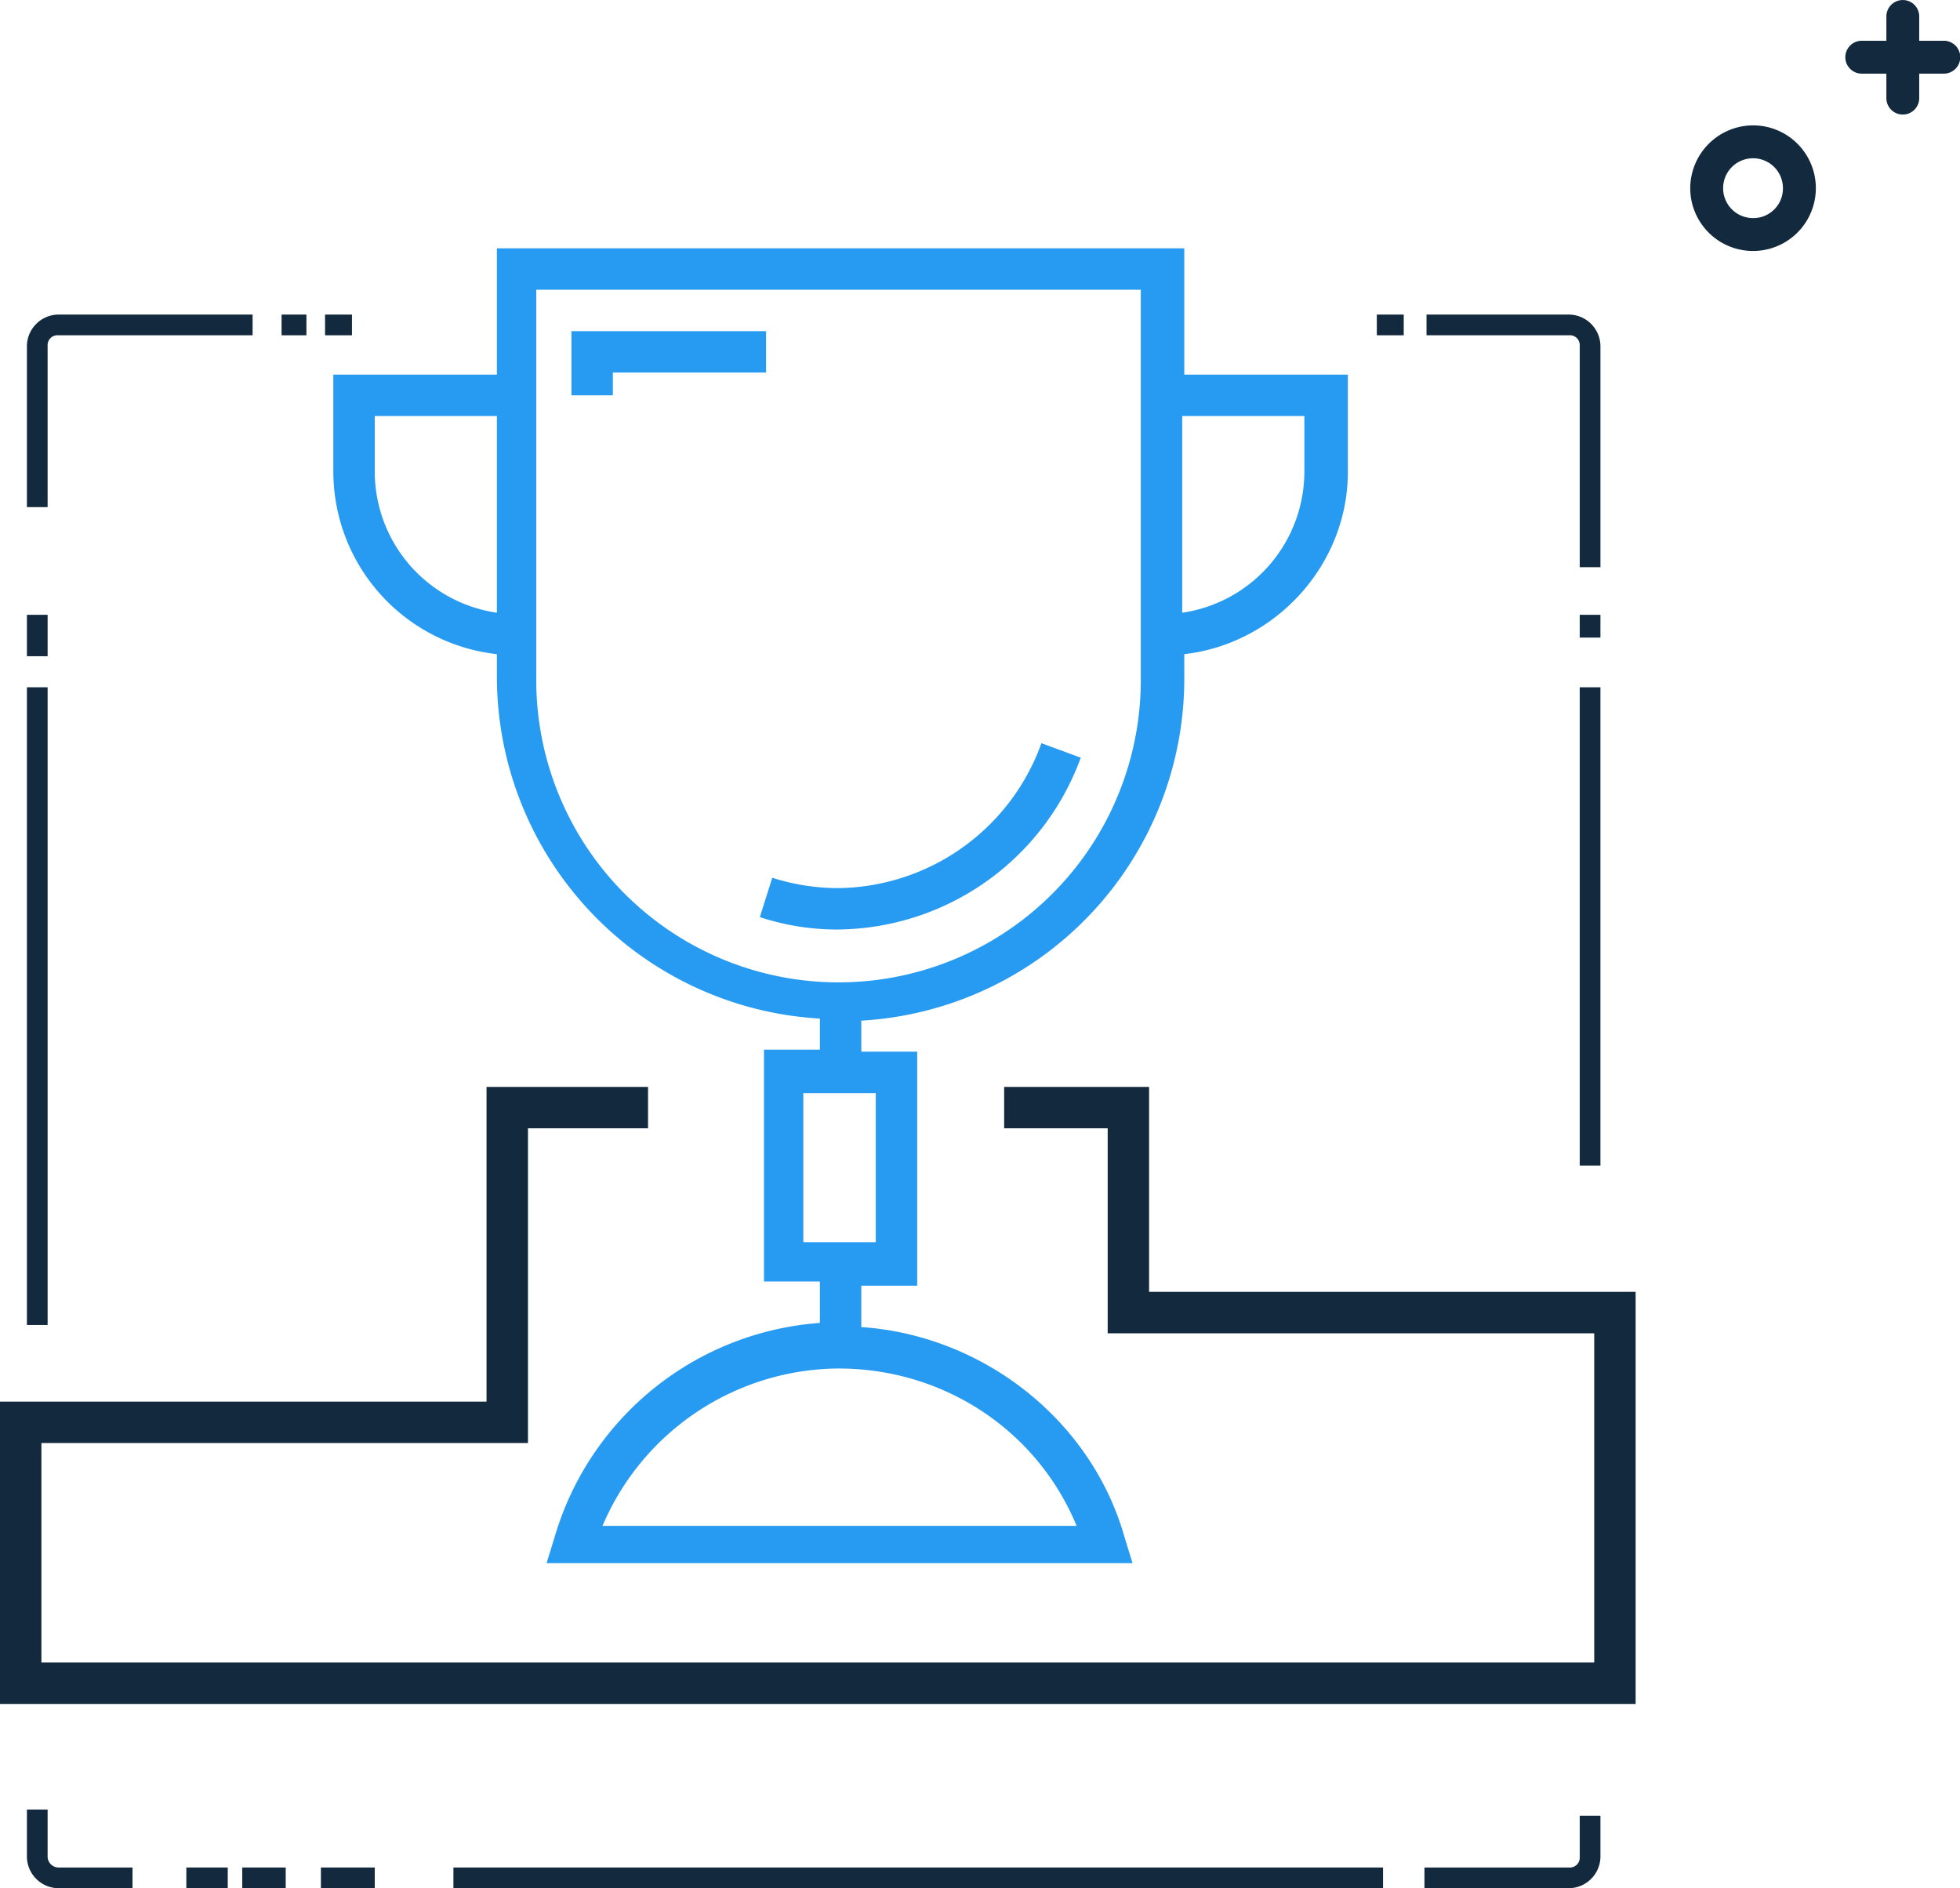 <svg xmlns="http://www.w3.org/2000/svg" width="513.345" height="494.507" viewBox="0 0 513.345 494.507"><defs><style>.a{fill:#13293d;}.b{fill:#279af1;}</style></defs><g transform="translate(-1305.894 -1331.579)"><g transform="translate(1068.894 1234.612)"><rect class="a" width="5.423" height="167.018" transform="translate(244.049 276.96)"/><rect class="a" width="5.423" height="10.845" transform="translate(244.049 257.981)"/><path class="a" d="M17.223,21.734a2.562,2.562,0,0,1,2.711-2.711H70.907V13.6H19.934A8.34,8.34,0,0,0,11.8,21.734v42.3h5.423v-42.3Z" transform="translate(232.249 165.752)"/><rect class="a" width="6.507" height="5.423" transform="translate(310.748 179.352)"/><rect class="a" width="7.049" height="5.423" transform="translate(322.136 179.352)"/><rect class="a" width="7.049" height="5.423" transform="translate(597.606 179.352)"/><path class="a" d="M119.528,21.734V79.756h5.423V21.734a8.34,8.34,0,0,0-8.134-8.134H79.4v5.423h37.416A2.562,2.562,0,0,1,119.528,21.734Z" transform="translate(531.221 165.752)"/><rect class="a" width="5.423" height="5.965" transform="translate(650.748 257.981)"/><rect class="a" width="5.423" height="125.263" transform="translate(650.748 276.96)"/><path class="a" d="M119.97,96.945a2.562,2.562,0,0,1-2.711,2.711H79.3v5.423h37.959a8.34,8.34,0,0,0,8.134-8.134V86.1H119.97Z" transform="translate(530.779 486.395)"/><rect class="a" width="243.477" height="5.423" transform="translate(355.756 586.051)"/><rect class="a" width="14.099" height="5.423" transform="translate(321.051 586.051)"/><rect class="a" width="11.388" height="5.423" transform="translate(300.445 586.051)"/><rect class="a" width="10.845" height="5.423" transform="translate(285.804 586.051)"/><path class="a" d="M17.223,98.272V85.8H11.8V98.272a8.34,8.34,0,0,0,8.134,8.134H39.456v-5.423H19.934A2.9,2.9,0,0,1,17.223,98.272Z" transform="translate(232.249 485.068)"/><path class="b" d="M26.6,43.478V68.965a48.151,48.151,0,0,0,42.839,47.719v5.965a89.736,89.736,0,0,0,84.593,89.474v8.134H139.391V280.99h14.641v10.845a78.284,78.284,0,0,0-69.41,55.853l-2.169,7.049H235.914l-2.169-7.049c-8.676-30.367-36.874-52.6-68.868-54.769V282.075h14.641V220.8H164.878v-8.134a89.736,89.736,0,0,0,84.593-89.474v-6.507c23.86-2.711,42.839-23.317,42.839-47.719V43.478H249.471V10.4H69.439V43.478Zm194.673,301.5H97.094a67.656,67.656,0,0,1,61.818-41.212C186.568,303.766,210.97,320.033,221.273,344.978ZM37.445,68.965V54.323H69.439v51.515A37.39,37.39,0,0,1,37.445,68.965Zm131.228,162.68v39.043H149.694V231.644ZM280.922,54.323V68.965a37.39,37.39,0,0,1-31.994,36.874V54.323ZM80.284,21.245h157.8V123.191a79.171,79.171,0,1,1-158.341,0V21.245Z" transform="translate(297.705 151.6)"/><path class="a" d="M311.457,104.584V50.9H273.5V61.745h27.113V115.43H428.044v86.22H21.345V144.17H148.778V61.745h31.451V50.9h-42.3v82.424H10.5V212.5H438.89V104.584Z" transform="translate(226.5 330.717)"/><path class="b" d="M67.264,83.1A68.372,68.372,0,0,0,131.251,38.1l-10.3-3.8A57.255,57.255,0,0,1,67.264,72.259a57.415,57.415,0,0,1-16.81-2.711L47.2,79.85A64.711,64.711,0,0,0,67.264,83.1Z" transform="translate(388.811 257.301)"/><path class="b" d="M48.945,25.245H89.073V14.4H38.1V31.21H48.945Z" transform="translate(348.565 169.291)"/></g><g transform="translate(1748.584 1331.579)"><g transform="translate(32.9 32.834) rotate(90)"><path class="a" d="M16.446,32.9h0A16.507,16.507,0,0,1,0,16.446,16.436,16.436,0,0,1,16.444,0h0a16.45,16.45,0,1,1,0,32.9Zm0-24.284a7.835,7.835,0,1,0,7.838,7.83,7.762,7.762,0,0,0-7.838-7.83Z"/></g><g transform="translate(70.655 10.672) rotate(90)"><path class="a" d="M4.308,30.035A4.314,4.314,0,0,1,0,25.728V4.308a4.308,4.308,0,1,1,8.615,0v21.42A4.307,4.307,0,0,1,4.308,30.035Z" transform="translate(0 0)"/></g><g transform="translate(59.972 0) rotate(90)"><path class="a" d="M25.7,8.6H4.308a4.3,4.3,0,1,1,0-8.6H25.7a4.3,4.3,0,1,1,0,8.6Z" transform="translate(0 0)"/></g></g></g></svg>